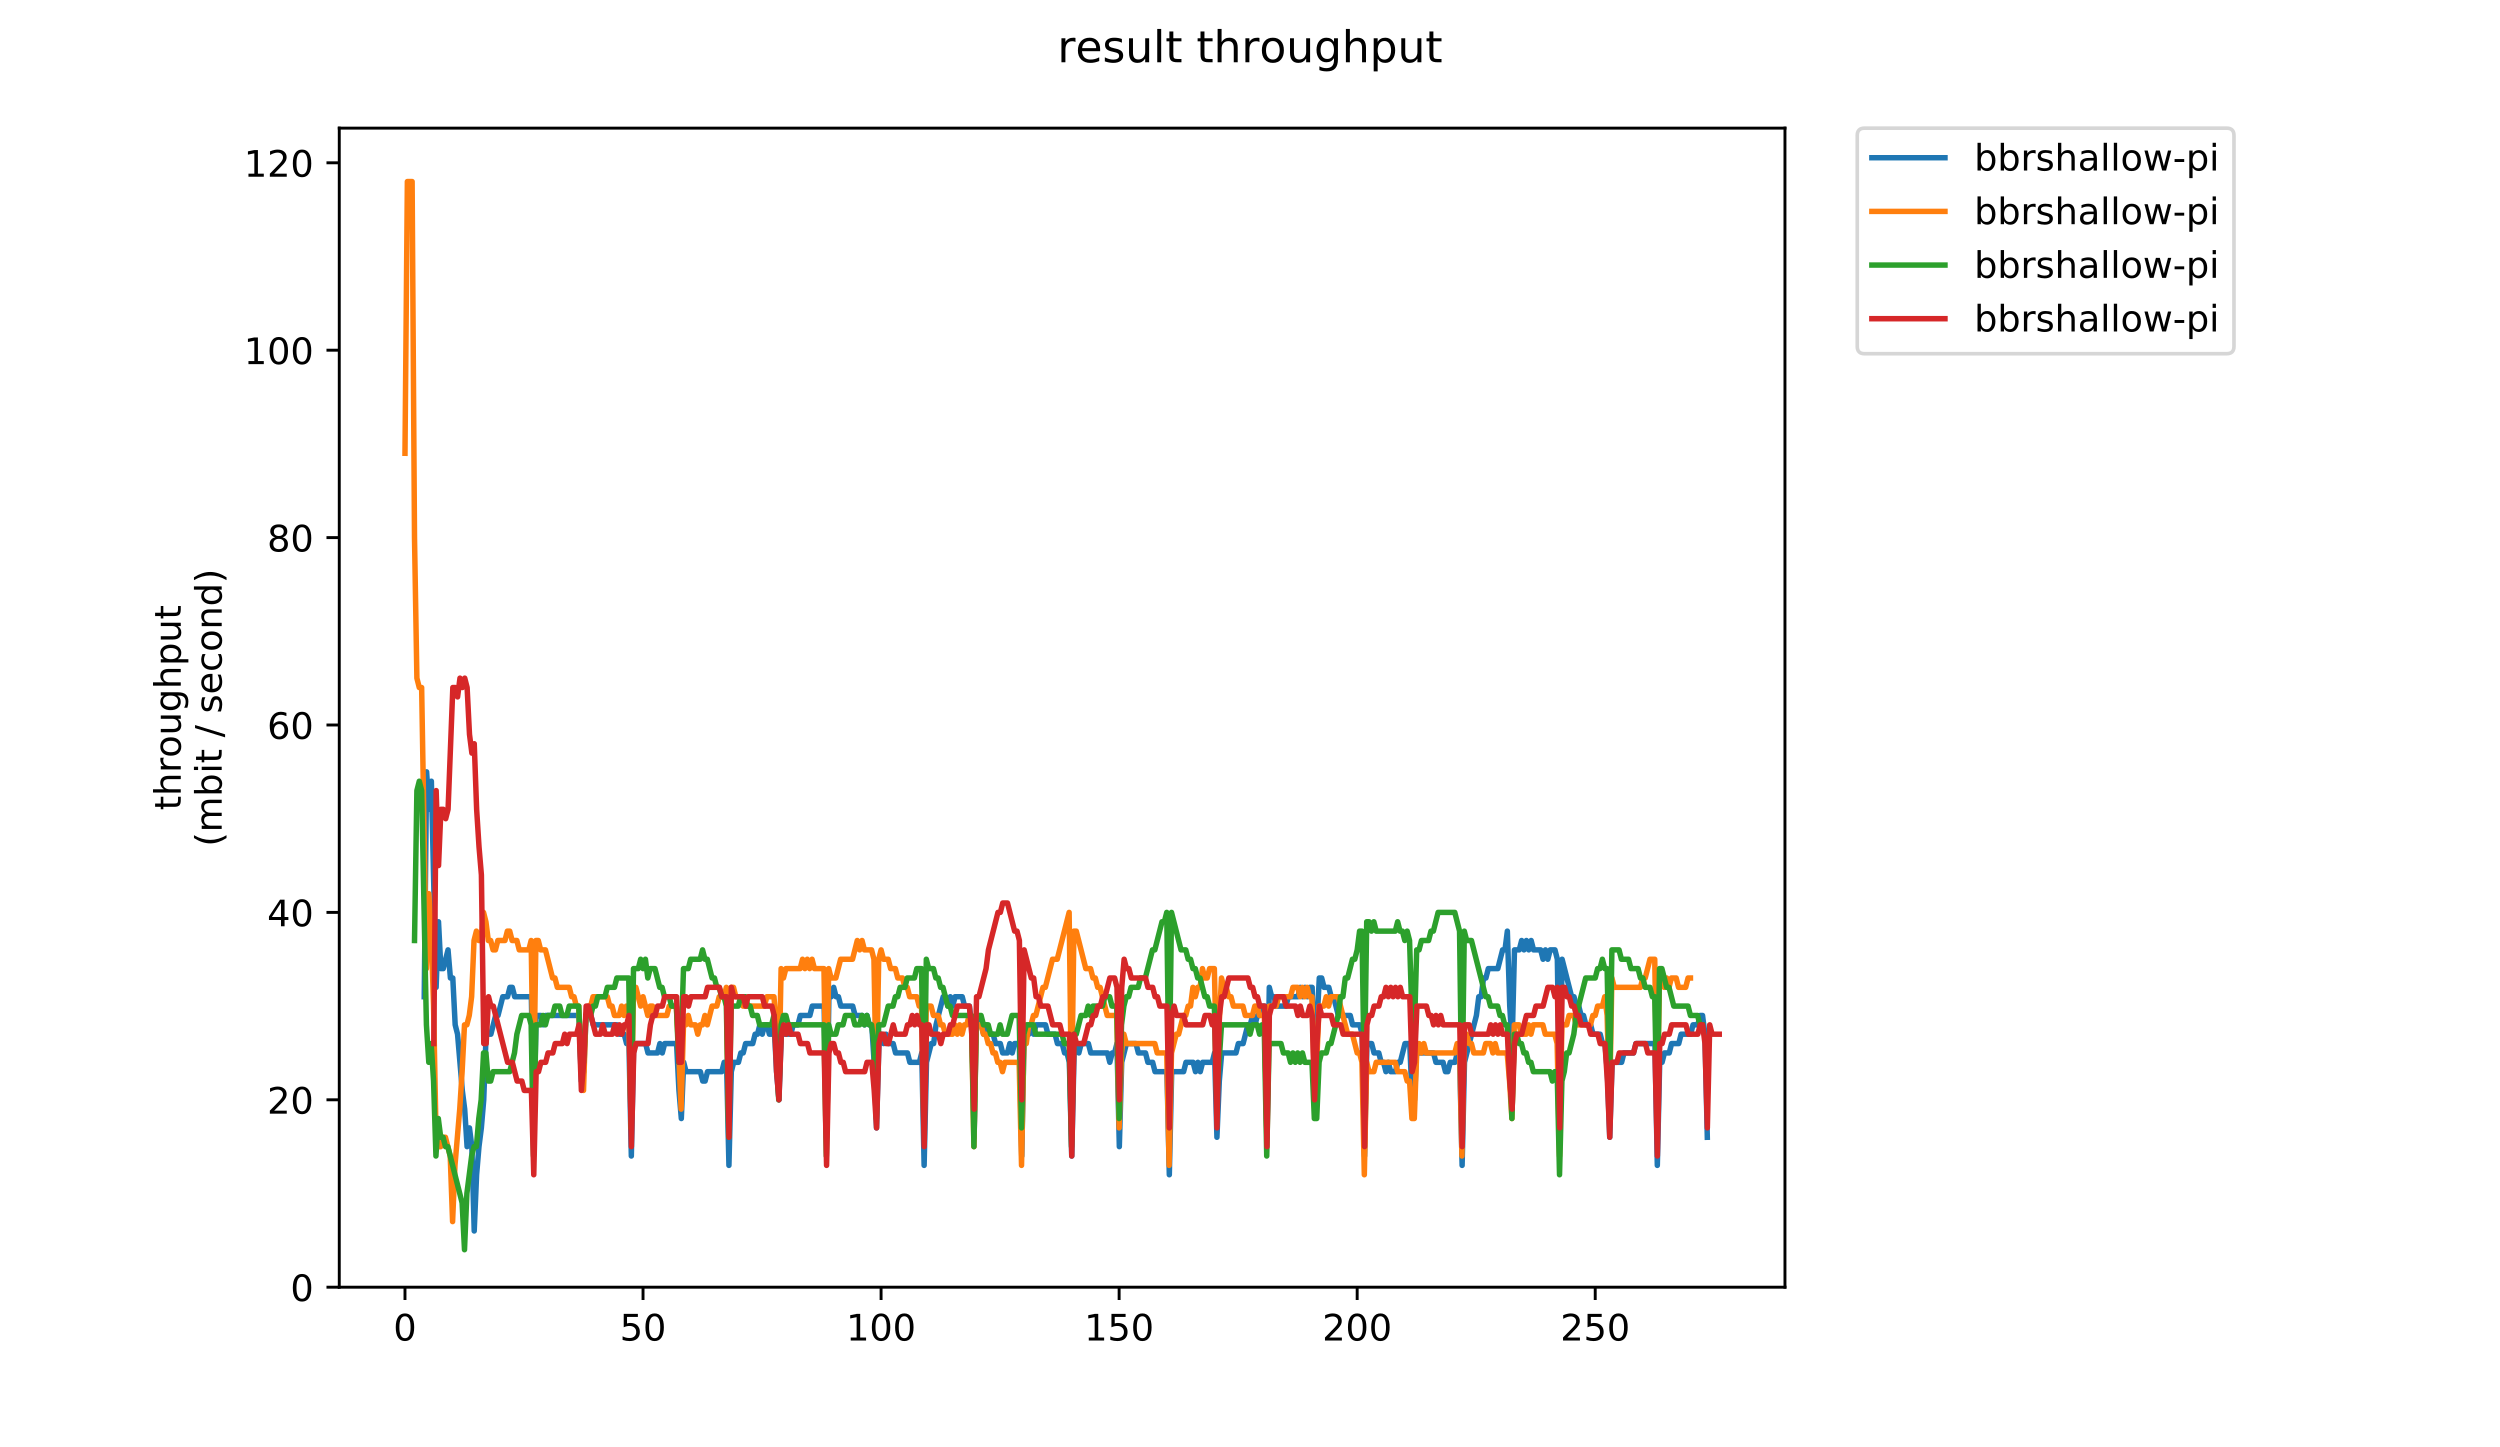 <?xml version="1.0" encoding="utf-8" standalone="no"?>
<!DOCTYPE svg PUBLIC "-//W3C//DTD SVG 1.1//EN"
  "http://www.w3.org/Graphics/SVG/1.1/DTD/svg11.dtd">
<!-- Created with matplotlib (https://matplotlib.org/) -->
<svg height="396pt" version="1.1" viewBox="0 0 684 396" width="684pt" xmlns="http://www.w3.org/2000/svg" xmlns:xlink="http://www.w3.org/1999/xlink">
 <defs>
  <style type="text/css">
*{stroke-linecap:butt;stroke-linejoin:round;}
  </style>
 </defs>
 <g id="figure_1">
  <g id="patch_1">
   <path d="M 0 396 
L 684 396 
L 684 0 
L 0 0 
z
" style="fill:#ffffff;"/>
  </g>
  <g id="axes_1">
   <g id="patch_2">
    <path d="M 92.824 352.174 
L 488.365 352.174 
L 488.365 35.062 
L 92.824 35.062 
z
" style="fill:#ffffff;"/>
   </g>
   <g id="matplotlib.axis_1">
    <g id="xtick_1">
     <g id="line2d_1">
      <defs>
       <path d="M 0 0 
L 0 3.5 
" id="m5e19a0d121" style="stroke:#000000;stroke-width:0.8;"/>
      </defs>
      <g>
       <use style="stroke:#000000;stroke-width:0.8;" x="110.803" xlink:href="#m5e19a0d121" y="352.174"/>
      </g>
     </g>
     <g id="text_1">
      <!-- 0 -->
      <defs>
       <path d="M 31.781 66.406 
Q 24.172 66.406 20.328 58.906 
Q 16.5 51.422 16.5 36.375 
Q 16.5 21.391 20.328 13.891 
Q 24.172 6.391 31.781 6.391 
Q 39.453 6.391 43.281 13.891 
Q 47.125 21.391 47.125 36.375 
Q 47.125 51.422 43.281 58.906 
Q 39.453 66.406 31.781 66.406 
z
M 31.781 74.219 
Q 44.047 74.219 50.516 64.516 
Q 56.984 54.828 56.984 36.375 
Q 56.984 17.969 50.516 8.266 
Q 44.047 -1.422 31.781 -1.422 
Q 19.531 -1.422 13.062 8.266 
Q 6.594 17.969 6.594 36.375 
Q 6.594 54.828 13.062 64.516 
Q 19.531 74.219 31.781 74.219 
z
" id="DejaVuSans-48"/>
      </defs>
      <g transform="translate(107.622 366.773)scale(0.1 -0.1)">
       <use xlink:href="#DejaVuSans-48"/>
      </g>
     </g>
    </g>
    <g id="xtick_2">
     <g id="line2d_2">
      <g>
       <use style="stroke:#000000;stroke-width:0.8;" x="175.933" xlink:href="#m5e19a0d121" y="352.174"/>
      </g>
     </g>
     <g id="text_2">
      <!-- 50 -->
      <defs>
       <path d="M 10.797 72.906 
L 49.516 72.906 
L 49.516 64.594 
L 19.828 64.594 
L 19.828 46.734 
Q 21.969 47.469 24.109 47.828 
Q 26.266 48.188 28.422 48.188 
Q 40.625 48.188 47.75 41.5 
Q 54.891 34.812 54.891 23.391 
Q 54.891 11.625 47.562 5.094 
Q 40.234 -1.422 26.906 -1.422 
Q 22.312 -1.422 17.547 -0.641 
Q 12.797 0.141 7.719 1.703 
L 7.719 11.625 
Q 12.109 9.234 16.797 8.062 
Q 21.484 6.891 26.703 6.891 
Q 35.156 6.891 40.078 11.328 
Q 45.016 15.766 45.016 23.391 
Q 45.016 31 40.078 35.438 
Q 35.156 39.891 26.703 39.891 
Q 22.75 39.891 18.812 39.016 
Q 14.891 38.141 10.797 36.281 
z
" id="DejaVuSans-53"/>
      </defs>
      <g transform="translate(169.571 366.773)scale(0.1 -0.1)">
       <use xlink:href="#DejaVuSans-53"/>
       <use x="63.623" xlink:href="#DejaVuSans-48"/>
      </g>
     </g>
    </g>
    <g id="xtick_3">
     <g id="line2d_3">
      <g>
       <use style="stroke:#000000;stroke-width:0.8;" x="241.063" xlink:href="#m5e19a0d121" y="352.174"/>
      </g>
     </g>
     <g id="text_3">
      <!-- 100 -->
      <defs>
       <path d="M 12.406 8.297 
L 28.516 8.297 
L 28.516 63.922 
L 10.984 60.406 
L 10.984 69.391 
L 28.422 72.906 
L 38.281 72.906 
L 38.281 8.297 
L 54.391 8.297 
L 54.391 0 
L 12.406 0 
z
" id="DejaVuSans-49"/>
      </defs>
      <g transform="translate(231.519 366.773)scale(0.1 -0.1)">
       <use xlink:href="#DejaVuSans-49"/>
       <use x="63.623" xlink:href="#DejaVuSans-48"/>
       <use x="127.246" xlink:href="#DejaVuSans-48"/>
      </g>
     </g>
    </g>
    <g id="xtick_4">
     <g id="line2d_4">
      <g>
       <use style="stroke:#000000;stroke-width:0.8;" x="306.193" xlink:href="#m5e19a0d121" y="352.174"/>
      </g>
     </g>
     <g id="text_4">
      <!-- 150 -->
      <g transform="translate(296.65 366.773)scale(0.1 -0.1)">
       <use xlink:href="#DejaVuSans-49"/>
       <use x="63.623" xlink:href="#DejaVuSans-53"/>
       <use x="127.246" xlink:href="#DejaVuSans-48"/>
      </g>
     </g>
    </g>
    <g id="xtick_5">
     <g id="line2d_5">
      <g>
       <use style="stroke:#000000;stroke-width:0.8;" x="371.323" xlink:href="#m5e19a0d121" y="352.174"/>
      </g>
     </g>
     <g id="text_5">
      <!-- 200 -->
      <defs>
       <path d="M 19.188 8.297 
L 53.609 8.297 
L 53.609 0 
L 7.328 0 
L 7.328 8.297 
Q 12.938 14.109 22.625 23.891 
Q 32.328 33.688 34.812 36.531 
Q 39.547 41.844 41.422 45.531 
Q 43.312 49.219 43.312 52.781 
Q 43.312 58.594 39.234 62.25 
Q 35.156 65.922 28.609 65.922 
Q 23.969 65.922 18.812 64.312 
Q 13.672 62.703 7.812 59.422 
L 7.812 69.391 
Q 13.766 71.781 18.938 73 
Q 24.125 74.219 28.422 74.219 
Q 39.75 74.219 46.484 68.547 
Q 53.219 62.891 53.219 53.422 
Q 53.219 48.922 51.531 44.891 
Q 49.859 40.875 45.406 35.406 
Q 44.188 33.984 37.641 27.219 
Q 31.109 20.453 19.188 8.297 
z
" id="DejaVuSans-50"/>
      </defs>
      <g transform="translate(361.78 366.773)scale(0.1 -0.1)">
       <use xlink:href="#DejaVuSans-50"/>
       <use x="63.623" xlink:href="#DejaVuSans-48"/>
       <use x="127.246" xlink:href="#DejaVuSans-48"/>
      </g>
     </g>
    </g>
    <g id="xtick_6">
     <g id="line2d_6">
      <g>
       <use style="stroke:#000000;stroke-width:0.8;" x="436.453" xlink:href="#m5e19a0d121" y="352.174"/>
      </g>
     </g>
     <g id="text_6">
      <!-- 250 -->
      <g transform="translate(426.91 366.773)scale(0.1 -0.1)">
       <use xlink:href="#DejaVuSans-50"/>
       <use x="63.623" xlink:href="#DejaVuSans-53"/>
       <use x="127.246" xlink:href="#DejaVuSans-48"/>
      </g>
     </g>
    </g>
   </g>
   <g id="matplotlib.axis_2">
    <g id="ytick_1">
     <g id="line2d_7">
      <defs>
       <path d="M 0 0 
L -3.5 0 
" id="mdeef557069" style="stroke:#000000;stroke-width:0.8;"/>
      </defs>
      <g>
       <use style="stroke:#000000;stroke-width:0.8;" x="92.824" xlink:href="#mdeef557069" y="352.174"/>
      </g>
     </g>
     <g id="text_7">
      <!-- 0 -->
      <g transform="translate(79.461 355.973)scale(0.1 -0.1)">
       <use xlink:href="#DejaVuSans-48"/>
      </g>
     </g>
    </g>
    <g id="ytick_2">
     <g id="line2d_8">
      <g>
       <use style="stroke:#000000;stroke-width:0.8;" x="92.824" xlink:href="#mdeef557069" y="300.903"/>
      </g>
     </g>
     <g id="text_8">
      <!-- 20 -->
      <g transform="translate(73.099 304.702)scale(0.1 -0.1)">
       <use xlink:href="#DejaVuSans-50"/>
       <use x="63.623" xlink:href="#DejaVuSans-48"/>
      </g>
     </g>
    </g>
    <g id="ytick_3">
     <g id="line2d_9">
      <g>
       <use style="stroke:#000000;stroke-width:0.8;" x="92.824" xlink:href="#mdeef557069" y="249.632"/>
      </g>
     </g>
     <g id="text_9">
      <!-- 40 -->
      <defs>
       <path d="M 37.797 64.312 
L 12.891 25.391 
L 37.797 25.391 
z
M 35.203 72.906 
L 47.609 72.906 
L 47.609 25.391 
L 58.016 25.391 
L 58.016 17.188 
L 47.609 17.188 
L 47.609 0 
L 37.797 0 
L 37.797 17.188 
L 4.891 17.188 
L 4.891 26.703 
z
" id="DejaVuSans-52"/>
      </defs>
      <g transform="translate(73.099 253.431)scale(0.1 -0.1)">
       <use xlink:href="#DejaVuSans-52"/>
       <use x="63.623" xlink:href="#DejaVuSans-48"/>
      </g>
     </g>
    </g>
    <g id="ytick_4">
     <g id="line2d_10">
      <g>
       <use style="stroke:#000000;stroke-width:0.8;" x="92.824" xlink:href="#mdeef557069" y="198.361"/>
      </g>
     </g>
     <g id="text_10">
      <!-- 60 -->
      <defs>
       <path d="M 33.016 40.375 
Q 26.375 40.375 22.484 35.828 
Q 18.609 31.297 18.609 23.391 
Q 18.609 15.531 22.484 10.953 
Q 26.375 6.391 33.016 6.391 
Q 39.656 6.391 43.531 10.953 
Q 47.406 15.531 47.406 23.391 
Q 47.406 31.297 43.531 35.828 
Q 39.656 40.375 33.016 40.375 
z
M 52.594 71.297 
L 52.594 62.312 
Q 48.875 64.062 45.094 64.984 
Q 41.312 65.922 37.594 65.922 
Q 27.828 65.922 22.672 59.328 
Q 17.531 52.734 16.797 39.406 
Q 19.672 43.656 24.016 45.922 
Q 28.375 48.188 33.594 48.188 
Q 44.578 48.188 50.953 41.516 
Q 57.328 34.859 57.328 23.391 
Q 57.328 12.156 50.688 5.359 
Q 44.047 -1.422 33.016 -1.422 
Q 20.359 -1.422 13.672 8.266 
Q 6.984 17.969 6.984 36.375 
Q 6.984 53.656 15.188 63.938 
Q 23.391 74.219 37.203 74.219 
Q 40.922 74.219 44.703 73.484 
Q 48.484 72.75 52.594 71.297 
z
" id="DejaVuSans-54"/>
      </defs>
      <g transform="translate(73.099 202.16)scale(0.1 -0.1)">
       <use xlink:href="#DejaVuSans-54"/>
       <use x="63.623" xlink:href="#DejaVuSans-48"/>
      </g>
     </g>
    </g>
    <g id="ytick_5">
     <g id="line2d_11">
      <g>
       <use style="stroke:#000000;stroke-width:0.8;" x="92.824" xlink:href="#mdeef557069" y="147.09"/>
      </g>
     </g>
     <g id="text_11">
      <!-- 80 -->
      <defs>
       <path d="M 31.781 34.625 
Q 24.75 34.625 20.719 30.859 
Q 16.703 27.094 16.703 20.516 
Q 16.703 13.922 20.719 10.156 
Q 24.75 6.391 31.781 6.391 
Q 38.812 6.391 42.859 10.172 
Q 46.922 13.969 46.922 20.516 
Q 46.922 27.094 42.891 30.859 
Q 38.875 34.625 31.781 34.625 
z
M 21.922 38.812 
Q 15.578 40.375 12.031 44.719 
Q 8.5 49.078 8.5 55.328 
Q 8.5 64.062 14.719 69.141 
Q 20.953 74.219 31.781 74.219 
Q 42.672 74.219 48.875 69.141 
Q 55.078 64.062 55.078 55.328 
Q 55.078 49.078 51.531 44.719 
Q 48 40.375 41.703 38.812 
Q 48.828 37.156 52.797 32.312 
Q 56.781 27.484 56.781 20.516 
Q 56.781 9.906 50.312 4.234 
Q 43.844 -1.422 31.781 -1.422 
Q 19.734 -1.422 13.25 4.234 
Q 6.781 9.906 6.781 20.516 
Q 6.781 27.484 10.781 32.312 
Q 14.797 37.156 21.922 38.812 
z
M 18.312 54.391 
Q 18.312 48.734 21.844 45.562 
Q 25.391 42.391 31.781 42.391 
Q 38.141 42.391 41.719 45.562 
Q 45.312 48.734 45.312 54.391 
Q 45.312 60.062 41.719 63.234 
Q 38.141 66.406 31.781 66.406 
Q 25.391 66.406 21.844 63.234 
Q 18.312 60.062 18.312 54.391 
z
" id="DejaVuSans-56"/>
      </defs>
      <g transform="translate(73.099 150.889)scale(0.1 -0.1)">
       <use xlink:href="#DejaVuSans-56"/>
       <use x="63.623" xlink:href="#DejaVuSans-48"/>
      </g>
     </g>
    </g>
    <g id="ytick_6">
     <g id="line2d_12">
      <g>
       <use style="stroke:#000000;stroke-width:0.8;" x="92.824" xlink:href="#mdeef557069" y="95.819"/>
      </g>
     </g>
     <g id="text_12">
      <!-- 100 -->
      <g transform="translate(66.736 99.618)scale(0.1 -0.1)">
       <use xlink:href="#DejaVuSans-49"/>
       <use x="63.623" xlink:href="#DejaVuSans-48"/>
       <use x="127.246" xlink:href="#DejaVuSans-48"/>
      </g>
     </g>
    </g>
    <g id="ytick_7">
     <g id="line2d_13">
      <g>
       <use style="stroke:#000000;stroke-width:0.8;" x="92.824" xlink:href="#mdeef557069" y="44.548"/>
      </g>
     </g>
     <g id="text_13">
      <!-- 120 -->
      <g transform="translate(66.736 48.347)scale(0.1 -0.1)">
       <use xlink:href="#DejaVuSans-49"/>
       <use x="63.623" xlink:href="#DejaVuSans-50"/>
       <use x="127.246" xlink:href="#DejaVuSans-48"/>
      </g>
     </g>
    </g>
    <g id="text_14">
     <!-- throughput -->
     <defs>
      <path d="M 18.312 70.219 
L 18.312 54.688 
L 36.812 54.688 
L 36.812 47.703 
L 18.312 47.703 
L 18.312 18.016 
Q 18.312 11.328 20.141 9.422 
Q 21.969 7.516 27.594 7.516 
L 36.812 7.516 
L 36.812 0 
L 27.594 0 
Q 17.188 0 13.234 3.875 
Q 9.281 7.766 9.281 18.016 
L 9.281 47.703 
L 2.688 47.703 
L 2.688 54.688 
L 9.281 54.688 
L 9.281 70.219 
z
" id="DejaVuSans-116"/>
      <path d="M 54.891 33.016 
L 54.891 0 
L 45.906 0 
L 45.906 32.719 
Q 45.906 40.484 42.875 44.328 
Q 39.844 48.188 33.797 48.188 
Q 26.516 48.188 22.312 43.547 
Q 18.109 38.922 18.109 30.906 
L 18.109 0 
L 9.078 0 
L 9.078 75.984 
L 18.109 75.984 
L 18.109 46.188 
Q 21.344 51.125 25.703 53.562 
Q 30.078 56 35.797 56 
Q 45.219 56 50.047 50.172 
Q 54.891 44.344 54.891 33.016 
z
" id="DejaVuSans-104"/>
      <path d="M 41.109 46.297 
Q 39.594 47.172 37.812 47.578 
Q 36.031 48 33.891 48 
Q 26.266 48 22.188 43.047 
Q 18.109 38.094 18.109 28.812 
L 18.109 0 
L 9.078 0 
L 9.078 54.688 
L 18.109 54.688 
L 18.109 46.188 
Q 20.953 51.172 25.484 53.578 
Q 30.031 56 36.531 56 
Q 37.453 56 38.578 55.875 
Q 39.703 55.766 41.062 55.516 
z
" id="DejaVuSans-114"/>
      <path d="M 30.609 48.391 
Q 23.391 48.391 19.188 42.75 
Q 14.984 37.109 14.984 27.297 
Q 14.984 17.484 19.156 11.844 
Q 23.344 6.203 30.609 6.203 
Q 37.797 6.203 41.984 11.859 
Q 46.188 17.531 46.188 27.297 
Q 46.188 37.016 41.984 42.703 
Q 37.797 48.391 30.609 48.391 
z
M 30.609 56 
Q 42.328 56 49.016 48.375 
Q 55.719 40.766 55.719 27.297 
Q 55.719 13.875 49.016 6.219 
Q 42.328 -1.422 30.609 -1.422 
Q 18.844 -1.422 12.172 6.219 
Q 5.516 13.875 5.516 27.297 
Q 5.516 40.766 12.172 48.375 
Q 18.844 56 30.609 56 
z
" id="DejaVuSans-111"/>
      <path d="M 8.5 21.578 
L 8.5 54.688 
L 17.484 54.688 
L 17.484 21.922 
Q 17.484 14.156 20.5 10.266 
Q 23.531 6.391 29.594 6.391 
Q 36.859 6.391 41.078 11.031 
Q 45.312 15.672 45.312 23.688 
L 45.312 54.688 
L 54.297 54.688 
L 54.297 0 
L 45.312 0 
L 45.312 8.406 
Q 42.047 3.422 37.719 1 
Q 33.406 -1.422 27.688 -1.422 
Q 18.266 -1.422 13.375 4.438 
Q 8.5 10.297 8.5 21.578 
z
M 31.109 56 
z
" id="DejaVuSans-117"/>
      <path d="M 45.406 27.984 
Q 45.406 37.75 41.375 43.109 
Q 37.359 48.484 30.078 48.484 
Q 22.859 48.484 18.828 43.109 
Q 14.797 37.75 14.797 27.984 
Q 14.797 18.266 18.828 12.891 
Q 22.859 7.516 30.078 7.516 
Q 37.359 7.516 41.375 12.891 
Q 45.406 18.266 45.406 27.984 
z
M 54.391 6.781 
Q 54.391 -7.172 48.188 -13.984 
Q 42 -20.797 29.203 -20.797 
Q 24.469 -20.797 20.266 -20.094 
Q 16.062 -19.391 12.109 -17.922 
L 12.109 -9.188 
Q 16.062 -11.328 19.922 -12.344 
Q 23.781 -13.375 27.781 -13.375 
Q 36.625 -13.375 41.016 -8.766 
Q 45.406 -4.156 45.406 5.172 
L 45.406 9.625 
Q 42.625 4.781 38.281 2.391 
Q 33.938 0 27.875 0 
Q 17.828 0 11.672 7.656 
Q 5.516 15.328 5.516 27.984 
Q 5.516 40.672 11.672 48.328 
Q 17.828 56 27.875 56 
Q 33.938 56 38.281 53.609 
Q 42.625 51.219 45.406 46.391 
L 45.406 54.688 
L 54.391 54.688 
z
" id="DejaVuSans-103"/>
      <path d="M 18.109 8.203 
L 18.109 -20.797 
L 9.078 -20.797 
L 9.078 54.688 
L 18.109 54.688 
L 18.109 46.391 
Q 20.953 51.266 25.266 53.625 
Q 29.594 56 35.594 56 
Q 45.562 56 51.781 48.094 
Q 58.016 40.188 58.016 27.297 
Q 58.016 14.406 51.781 6.484 
Q 45.562 -1.422 35.594 -1.422 
Q 29.594 -1.422 25.266 0.953 
Q 20.953 3.328 18.109 8.203 
z
M 48.688 27.297 
Q 48.688 37.203 44.609 42.844 
Q 40.531 48.484 33.406 48.484 
Q 26.266 48.484 22.188 42.844 
Q 18.109 37.203 18.109 27.297 
Q 18.109 17.391 22.188 11.75 
Q 26.266 6.109 33.406 6.109 
Q 40.531 6.109 44.609 11.75 
Q 48.688 17.391 48.688 27.297 
z
" id="DejaVuSans-112"/>
     </defs>
     <g transform="translate(49.459 221.675)rotate(-90)scale(0.1 -0.1)">
      <use xlink:href="#DejaVuSans-116"/>
      <use x="39.209" xlink:href="#DejaVuSans-104"/>
      <use x="102.588" xlink:href="#DejaVuSans-114"/>
      <use x="143.67" xlink:href="#DejaVuSans-111"/>
      <use x="204.852" xlink:href="#DejaVuSans-117"/>
      <use x="268.23" xlink:href="#DejaVuSans-103"/>
      <use x="331.707" xlink:href="#DejaVuSans-104"/>
      <use x="395.086" xlink:href="#DejaVuSans-112"/>
      <use x="458.562" xlink:href="#DejaVuSans-117"/>
      <use x="521.941" xlink:href="#DejaVuSans-116"/>
     </g>
     <!-- (mbit / second) -->
     <defs>
      <path d="M 31 75.875 
Q 24.469 64.656 21.281 53.656 
Q 18.109 42.672 18.109 31.391 
Q 18.109 20.125 21.312 9.062 
Q 24.516 -2 31 -13.188 
L 23.188 -13.188 
Q 15.875 -1.703 12.234 9.375 
Q 8.594 20.453 8.594 31.391 
Q 8.594 42.281 12.203 53.312 
Q 15.828 64.359 23.188 75.875 
z
" id="DejaVuSans-40"/>
      <path d="M 52 44.188 
Q 55.375 50.25 60.062 53.125 
Q 64.75 56 71.094 56 
Q 79.641 56 84.281 50.016 
Q 88.922 44.047 88.922 33.016 
L 88.922 0 
L 79.891 0 
L 79.891 32.719 
Q 79.891 40.578 77.094 44.375 
Q 74.312 48.188 68.609 48.188 
Q 61.625 48.188 57.562 43.547 
Q 53.516 38.922 53.516 30.906 
L 53.516 0 
L 44.484 0 
L 44.484 32.719 
Q 44.484 40.625 41.703 44.406 
Q 38.922 48.188 33.109 48.188 
Q 26.219 48.188 22.156 43.531 
Q 18.109 38.875 18.109 30.906 
L 18.109 0 
L 9.078 0 
L 9.078 54.688 
L 18.109 54.688 
L 18.109 46.188 
Q 21.188 51.219 25.484 53.609 
Q 29.781 56 35.688 56 
Q 41.656 56 45.828 52.969 
Q 50 49.953 52 44.188 
z
" id="DejaVuSans-109"/>
      <path d="M 48.688 27.297 
Q 48.688 37.203 44.609 42.844 
Q 40.531 48.484 33.406 48.484 
Q 26.266 48.484 22.188 42.844 
Q 18.109 37.203 18.109 27.297 
Q 18.109 17.391 22.188 11.75 
Q 26.266 6.109 33.406 6.109 
Q 40.531 6.109 44.609 11.75 
Q 48.688 17.391 48.688 27.297 
z
M 18.109 46.391 
Q 20.953 51.266 25.266 53.625 
Q 29.594 56 35.594 56 
Q 45.562 56 51.781 48.094 
Q 58.016 40.188 58.016 27.297 
Q 58.016 14.406 51.781 6.484 
Q 45.562 -1.422 35.594 -1.422 
Q 29.594 -1.422 25.266 0.953 
Q 20.953 3.328 18.109 8.203 
L 18.109 0 
L 9.078 0 
L 9.078 75.984 
L 18.109 75.984 
z
" id="DejaVuSans-98"/>
      <path d="M 9.422 54.688 
L 18.406 54.688 
L 18.406 0 
L 9.422 0 
z
M 9.422 75.984 
L 18.406 75.984 
L 18.406 64.594 
L 9.422 64.594 
z
" id="DejaVuSans-105"/>
      <path id="DejaVuSans-32"/>
      <path d="M 25.391 72.906 
L 33.688 72.906 
L 8.297 -9.281 
L 0 -9.281 
z
" id="DejaVuSans-47"/>
      <path d="M 44.281 53.078 
L 44.281 44.578 
Q 40.484 46.531 36.375 47.5 
Q 32.281 48.484 27.875 48.484 
Q 21.188 48.484 17.844 46.438 
Q 14.5 44.391 14.5 40.281 
Q 14.5 37.156 16.891 35.375 
Q 19.281 33.594 26.516 31.984 
L 29.594 31.297 
Q 39.156 29.25 43.188 25.516 
Q 47.219 21.781 47.219 15.094 
Q 47.219 7.469 41.188 3.016 
Q 35.156 -1.422 24.609 -1.422 
Q 20.219 -1.422 15.453 -0.562 
Q 10.688 0.297 5.422 2 
L 5.422 11.281 
Q 10.406 8.688 15.234 7.391 
Q 20.062 6.109 24.812 6.109 
Q 31.156 6.109 34.562 8.281 
Q 37.984 10.453 37.984 14.406 
Q 37.984 18.062 35.516 20.016 
Q 33.062 21.969 24.703 23.781 
L 21.578 24.516 
Q 13.234 26.266 9.516 29.906 
Q 5.812 33.547 5.812 39.891 
Q 5.812 47.609 11.281 51.797 
Q 16.75 56 26.812 56 
Q 31.781 56 36.172 55.266 
Q 40.578 54.547 44.281 53.078 
z
" id="DejaVuSans-115"/>
      <path d="M 56.203 29.594 
L 56.203 25.203 
L 14.891 25.203 
Q 15.484 15.922 20.484 11.062 
Q 25.484 6.203 34.422 6.203 
Q 39.594 6.203 44.453 7.469 
Q 49.312 8.734 54.109 11.281 
L 54.109 2.781 
Q 49.266 0.734 44.188 -0.344 
Q 39.109 -1.422 33.891 -1.422 
Q 20.797 -1.422 13.156 6.188 
Q 5.516 13.812 5.516 26.812 
Q 5.516 40.234 12.766 48.109 
Q 20.016 56 32.328 56 
Q 43.359 56 49.781 48.891 
Q 56.203 41.797 56.203 29.594 
z
M 47.219 32.234 
Q 47.125 39.594 43.094 43.984 
Q 39.062 48.391 32.422 48.391 
Q 24.906 48.391 20.391 44.141 
Q 15.875 39.891 15.188 32.172 
z
" id="DejaVuSans-101"/>
      <path d="M 48.781 52.594 
L 48.781 44.188 
Q 44.969 46.297 41.141 47.344 
Q 37.312 48.391 33.406 48.391 
Q 24.656 48.391 19.812 42.844 
Q 14.984 37.312 14.984 27.297 
Q 14.984 17.281 19.812 11.734 
Q 24.656 6.203 33.406 6.203 
Q 37.312 6.203 41.141 7.25 
Q 44.969 8.297 48.781 10.406 
L 48.781 2.094 
Q 45.016 0.344 40.984 -0.531 
Q 36.969 -1.422 32.422 -1.422 
Q 20.062 -1.422 12.781 6.344 
Q 5.516 14.109 5.516 27.297 
Q 5.516 40.672 12.859 48.328 
Q 20.219 56 33.016 56 
Q 37.156 56 41.109 55.141 
Q 45.062 54.297 48.781 52.594 
z
" id="DejaVuSans-99"/>
      <path d="M 54.891 33.016 
L 54.891 0 
L 45.906 0 
L 45.906 32.719 
Q 45.906 40.484 42.875 44.328 
Q 39.844 48.188 33.797 48.188 
Q 26.516 48.188 22.312 43.547 
Q 18.109 38.922 18.109 30.906 
L 18.109 0 
L 9.078 0 
L 9.078 54.688 
L 18.109 54.688 
L 18.109 46.188 
Q 21.344 51.125 25.703 53.562 
Q 30.078 56 35.797 56 
Q 45.219 56 50.047 50.172 
Q 54.891 44.344 54.891 33.016 
z
" id="DejaVuSans-110"/>
      <path d="M 45.406 46.391 
L 45.406 75.984 
L 54.391 75.984 
L 54.391 0 
L 45.406 0 
L 45.406 8.203 
Q 42.578 3.328 38.25 0.953 
Q 33.938 -1.422 27.875 -1.422 
Q 17.969 -1.422 11.734 6.484 
Q 5.516 14.406 5.516 27.297 
Q 5.516 40.188 11.734 48.094 
Q 17.969 56 27.875 56 
Q 33.938 56 38.25 53.625 
Q 42.578 51.266 45.406 46.391 
z
M 14.797 27.297 
Q 14.797 17.391 18.875 11.75 
Q 22.953 6.109 30.078 6.109 
Q 37.203 6.109 41.297 11.75 
Q 45.406 17.391 45.406 27.297 
Q 45.406 37.203 41.297 42.844 
Q 37.203 48.484 30.078 48.484 
Q 22.953 48.484 18.875 42.844 
Q 14.797 37.203 14.797 27.297 
z
" id="DejaVuSans-100"/>
      <path d="M 8.016 75.875 
L 15.828 75.875 
Q 23.141 64.359 26.781 53.312 
Q 30.422 42.281 30.422 31.391 
Q 30.422 20.453 26.781 9.375 
Q 23.141 -1.703 15.828 -13.188 
L 8.016 -13.188 
Q 14.5 -2 17.703 9.062 
Q 20.906 20.125 20.906 31.391 
Q 20.906 42.672 17.703 53.656 
Q 14.5 64.656 8.016 75.875 
z
" id="DejaVuSans-41"/>
     </defs>
     <g transform="translate(60.657 231.609)rotate(-90)scale(0.1 -0.1)">
      <use xlink:href="#DejaVuSans-40"/>
      <use x="39.014" xlink:href="#DejaVuSans-109"/>
      <use x="136.426" xlink:href="#DejaVuSans-98"/>
      <use x="199.902" xlink:href="#DejaVuSans-105"/>
      <use x="227.686" xlink:href="#DejaVuSans-116"/>
      <use x="266.895" xlink:href="#DejaVuSans-32"/>
      <use x="298.682" xlink:href="#DejaVuSans-47"/>
      <use x="332.373" xlink:href="#DejaVuSans-32"/>
      <use x="364.16" xlink:href="#DejaVuSans-115"/>
      <use x="416.26" xlink:href="#DejaVuSans-101"/>
      <use x="477.783" xlink:href="#DejaVuSans-99"/>
      <use x="532.764" xlink:href="#DejaVuSans-111"/>
      <use x="593.945" xlink:href="#DejaVuSans-110"/>
      <use x="657.324" xlink:href="#DejaVuSans-100"/>
      <use x="720.801" xlink:href="#DejaVuSans-41"/>
     </g>
    </g>
   </g>
   <g id="line2d_14">
    <path clip-path="url(#pf1a7d4c707)" d="M 116.068 272.704 
L 116.719 211.179 
L 117.371 221.433 
L 118.022 213.742 
L 119.325 270.14 
L 119.976 252.196 
L 120.627 265.013 
L 121.279 265.013 
L 122.581 259.886 
L 123.232 267.577 
L 123.884 267.577 
L 124.535 280.395 
L 125.186 282.958 
L 126.489 298.34 
L 127.14 303.467 
L 127.792 313.721 
L 128.443 308.594 
L 129.094 313.721 
L 129.745 336.793 
L 130.397 321.412 
L 131.048 313.721 
L 131.699 308.594 
L 132.351 300.903 
L 133.002 282.958 
L 134.305 282.958 
L 135.607 277.831 
L 136.258 277.831 
L 137.561 272.704 
L 138.864 272.704 
L 139.515 270.14 
L 140.166 270.14 
L 140.818 272.704 
L 145.377 272.704 
L 146.028 308.594 
L 146.679 277.831 
L 147.982 277.831 
L 148.633 280.395 
L 149.285 277.831 
L 158.403 277.831 
L 159.054 295.776 
L 159.705 293.212 
L 160.357 277.831 
L 161.659 277.831 
L 162.311 280.395 
L 168.824 280.395 
L 169.475 282.958 
L 170.777 282.958 
L 171.429 285.522 
L 172.08 285.522 
L 172.731 316.284 
L 173.383 285.522 
L 176.639 285.522 
L 177.29 288.085 
L 179.896 288.085 
L 180.547 285.522 
L 181.198 288.085 
L 181.85 285.522 
L 185.106 285.522 
L 185.757 298.34 
L 186.409 306.03 
L 187.06 290.649 
L 187.711 293.212 
L 191.619 293.212 
L 192.27 295.776 
L 192.922 295.776 
L 193.573 293.212 
L 197.481 293.212 
L 198.132 290.649 
L 198.783 290.649 
L 199.435 318.848 
L 200.086 293.212 
L 200.737 290.649 
L 202.04 290.649 
L 202.691 288.085 
L 203.342 288.085 
L 203.994 285.522 
L 205.948 285.522 
L 206.599 282.958 
L 207.25 282.958 
L 207.902 280.395 
L 208.553 282.958 
L 209.204 280.395 
L 209.855 280.395 
L 210.507 282.958 
L 211.158 282.958 
L 211.809 280.395 
L 212.461 293.212 
L 213.112 300.903 
L 213.763 282.958 
L 216.368 282.958 
L 217.02 280.395 
L 218.322 280.395 
L 218.974 277.831 
L 221.579 277.831 
L 222.23 275.268 
L 225.487 275.268 
L 226.138 311.157 
L 226.789 272.704 
L 227.441 272.704 
L 228.092 270.14 
L 228.743 272.704 
L 229.394 272.704 
L 230.046 275.268 
L 233.302 275.268 
L 233.954 277.831 
L 235.907 277.831 
L 236.559 280.395 
L 237.21 277.831 
L 237.861 280.395 
L 238.513 280.395 
L 239.164 290.649 
L 239.815 308.594 
L 240.467 285.522 
L 241.118 282.958 
L 241.769 285.522 
L 242.421 282.958 
L 243.072 285.522 
L 244.374 285.522 
L 245.026 288.085 
L 248.282 288.085 
L 248.934 290.649 
L 251.539 290.649 
L 252.19 288.085 
L 252.841 318.848 
L 253.493 290.649 
L 254.795 285.522 
L 255.447 285.522 
L 256.098 280.395 
L 258.052 272.704 
L 258.703 272.704 
L 259.354 275.268 
L 260.006 272.704 
L 260.657 275.268 
L 261.308 272.704 
L 263.262 272.704 
L 263.913 275.268 
L 265.216 275.268 
L 265.867 280.395 
L 266.519 311.157 
L 267.17 277.831 
L 267.821 280.395 
L 268.473 280.395 
L 269.124 282.958 
L 269.775 280.395 
L 270.426 282.958 
L 271.729 282.958 
L 272.38 285.522 
L 273.683 285.522 
L 274.334 288.085 
L 275.637 288.085 
L 276.288 285.522 
L 276.939 288.085 
L 277.591 285.522 
L 278.893 285.522 
L 279.545 316.284 
L 280.196 282.958 
L 281.499 282.958 
L 282.15 280.395 
L 282.801 282.958 
L 283.452 280.395 
L 286.058 280.395 
L 286.709 282.958 
L 288.663 282.958 
L 289.314 285.522 
L 290.617 285.522 
L 291.268 288.085 
L 291.919 288.085 
L 292.571 290.649 
L 293.222 316.284 
L 293.873 288.085 
L 294.525 285.522 
L 295.176 288.085 
L 295.827 285.522 
L 297.781 285.522 
L 298.432 288.085 
L 302.991 288.085 
L 303.643 290.649 
L 304.294 288.085 
L 304.945 288.085 
L 305.597 285.522 
L 306.248 313.721 
L 306.899 290.649 
L 308.202 285.522 
L 310.807 285.522 
L 311.458 288.085 
L 313.412 288.085 
L 314.064 290.649 
L 315.366 290.649 
L 316.017 293.212 
L 319.274 293.212 
L 319.925 321.412 
L 320.577 293.212 
L 323.833 293.212 
L 324.484 290.649 
L 326.438 290.649 
L 327.09 293.212 
L 327.741 290.649 
L 328.392 293.212 
L 329.043 290.649 
L 331.649 290.649 
L 332.3 288.085 
L 332.951 311.157 
L 333.603 295.776 
L 334.254 288.085 
L 338.162 288.085 
L 338.813 285.522 
L 340.116 285.522 
L 341.418 280.395 
L 342.07 280.395 
L 342.721 277.831 
L 343.372 280.395 
L 344.023 277.831 
L 344.675 277.831 
L 345.326 275.268 
L 345.977 275.268 
L 346.629 311.157 
L 347.28 270.14 
L 347.931 272.704 
L 348.583 272.704 
L 349.234 275.268 
L 351.839 275.268 
L 352.49 272.704 
L 355.096 272.704 
L 355.747 270.14 
L 356.398 272.704 
L 357.049 270.14 
L 357.701 272.704 
L 358.352 270.14 
L 359.003 270.14 
L 359.655 293.212 
L 360.957 267.577 
L 361.609 267.577 
L 362.26 270.14 
L 363.562 270.14 
L 364.214 272.704 
L 364.865 272.704 
L 366.168 277.831 
L 369.424 277.831 
L 370.075 280.395 
L 372.029 280.395 
L 372.681 282.958 
L 373.332 316.284 
L 373.983 285.522 
L 375.286 285.522 
L 375.937 288.085 
L 377.24 288.085 
L 377.891 290.649 
L 378.542 290.649 
L 379.194 293.212 
L 379.845 290.649 
L 380.496 293.212 
L 381.799 293.212 
L 382.45 290.649 
L 383.101 290.649 
L 384.404 285.522 
L 385.707 285.522 
L 386.358 300.903 
L 387.009 300.903 
L 387.661 285.522 
L 388.312 288.085 
L 392.22 288.085 
L 392.871 290.649 
L 394.825 290.649 
L 395.476 293.212 
L 396.127 293.212 
L 396.779 290.649 
L 398.081 290.649 
L 398.733 288.085 
L 399.384 290.649 
L 400.035 318.848 
L 400.687 290.649 
L 403.943 277.831 
L 404.594 272.704 
L 405.246 272.704 
L 405.897 267.577 
L 406.548 267.577 
L 407.2 265.013 
L 409.805 265.013 
L 411.107 259.886 
L 411.759 259.886 
L 412.41 254.759 
L 413.061 275.268 
L 413.713 285.522 
L 414.364 259.886 
L 415.666 259.886 
L 416.318 257.323 
L 416.969 259.886 
L 417.62 257.323 
L 418.272 259.886 
L 418.923 257.323 
L 419.574 259.886 
L 421.528 259.886 
L 422.179 262.45 
L 422.831 259.886 
L 423.482 262.45 
L 424.133 259.886 
L 425.436 259.886 
L 426.087 262.45 
L 426.739 303.467 
L 427.39 262.45 
L 429.995 272.704 
L 430.646 272.704 
L 431.298 275.268 
L 431.949 275.268 
L 432.6 277.831 
L 433.252 277.831 
L 433.903 280.395 
L 435.206 280.395 
L 435.857 282.958 
L 437.811 282.958 
L 438.462 285.522 
L 439.113 285.522 
L 439.765 293.212 
L 440.416 311.157 
L 441.067 290.649 
L 443.672 290.649 
L 444.324 288.085 
L 446.929 288.085 
L 447.58 285.522 
L 452.791 285.522 
L 453.442 318.848 
L 454.093 290.649 
L 454.745 290.649 
L 455.396 288.085 
L 456.698 288.085 
L 457.35 285.522 
L 459.304 285.522 
L 459.955 282.958 
L 462.56 282.958 
L 463.211 280.395 
L 464.514 280.395 
L 465.165 277.831 
L 465.817 277.831 
L 466.468 282.958 
L 467.119 311.157 
L 467.119 311.157 
" style="fill:none;stroke:#1f77b4;stroke-linecap:square;stroke-width:1.5;"/>
   </g>
   <g id="line2d_15">
    <path clip-path="url(#pf1a7d4c707)" d="M 110.803 124.018 
L 111.454 49.675 
L 112.757 49.675 
L 113.408 147.09 
L 114.06 185.543 
L 114.711 188.107 
L 115.362 188.107 
L 116.665 265.013 
L 117.316 244.505 
L 117.967 254.759 
L 118.619 275.268 
L 119.27 308.594 
L 119.921 313.721 
L 120.573 313.721 
L 121.224 311.157 
L 121.875 311.157 
L 123.178 316.284 
L 123.829 334.229 
L 124.48 318.848 
L 125.783 303.467 
L 126.434 293.212 
L 127.086 280.395 
L 127.737 280.395 
L 128.388 277.831 
L 129.039 272.704 
L 129.691 257.323 
L 130.342 254.759 
L 130.993 257.323 
L 131.645 257.323 
L 132.296 249.632 
L 132.947 252.196 
L 133.599 257.323 
L 134.25 257.323 
L 134.901 259.886 
L 135.552 259.886 
L 136.204 257.323 
L 138.158 257.323 
L 138.809 254.759 
L 139.46 254.759 
L 140.112 257.323 
L 141.414 257.323 
L 142.065 259.886 
L 144.671 259.886 
L 145.322 257.323 
L 145.973 300.903 
L 146.625 257.323 
L 147.276 257.323 
L 147.927 259.886 
L 149.23 259.886 
L 151.184 267.577 
L 151.835 267.577 
L 152.486 270.14 
L 155.743 270.14 
L 156.394 272.704 
L 157.045 272.704 
L 157.697 275.268 
L 158.348 275.268 
L 158.999 290.649 
L 159.651 298.34 
L 160.302 277.831 
L 160.953 275.268 
L 161.605 275.268 
L 162.256 272.704 
L 166.164 272.704 
L 166.815 275.268 
L 167.466 275.268 
L 168.118 277.831 
L 169.42 277.831 
L 170.071 275.268 
L 170.723 277.831 
L 171.374 275.268 
L 172.025 277.831 
L 172.677 308.594 
L 173.328 270.14 
L 173.979 270.14 
L 175.282 275.268 
L 175.933 272.704 
L 177.236 277.831 
L 177.887 275.268 
L 178.538 275.268 
L 179.19 277.831 
L 182.446 277.831 
L 183.097 275.268 
L 185.051 275.268 
L 185.703 288.085 
L 186.354 303.467 
L 187.005 280.395 
L 187.657 280.395 
L 188.308 277.831 
L 188.959 280.395 
L 190.262 280.395 
L 190.913 282.958 
L 191.564 280.395 
L 192.216 280.395 
L 192.867 277.831 
L 193.518 280.395 
L 194.821 275.268 
L 196.123 275.268 
L 196.775 272.704 
L 198.077 272.704 
L 198.729 270.14 
L 199.38 308.594 
L 200.031 270.14 
L 200.683 270.14 
L 201.334 272.704 
L 202.636 272.704 
L 203.288 275.268 
L 209.149 275.268 
L 209.801 272.704 
L 211.755 272.704 
L 212.406 280.395 
L 213.057 298.34 
L 213.709 265.013 
L 214.36 267.577 
L 215.011 265.013 
L 218.919 265.013 
L 219.57 262.45 
L 220.222 265.013 
L 220.873 262.45 
L 221.524 265.013 
L 222.175 262.45 
L 222.827 265.013 
L 225.432 265.013 
L 226.083 303.467 
L 226.735 265.013 
L 227.386 267.577 
L 228.688 267.577 
L 229.991 262.45 
L 233.248 262.45 
L 234.55 257.323 
L 235.201 259.886 
L 235.853 257.323 
L 236.504 259.886 
L 238.458 259.886 
L 239.109 262.45 
L 239.761 298.34 
L 240.412 262.45 
L 241.063 259.886 
L 241.714 262.45 
L 243.017 262.45 
L 243.668 265.013 
L 244.971 265.013 
L 245.622 267.577 
L 246.925 267.577 
L 247.576 270.14 
L 248.228 270.14 
L 248.879 272.704 
L 250.833 272.704 
L 251.484 275.268 
L 252.135 275.268 
L 252.787 308.594 
L 253.438 275.268 
L 254.741 275.268 
L 255.392 277.831 
L 256.694 277.831 
L 257.346 280.395 
L 257.997 280.395 
L 258.648 282.958 
L 260.602 282.958 
L 261.254 280.395 
L 261.905 282.958 
L 262.556 280.395 
L 263.207 282.958 
L 263.859 280.395 
L 264.51 280.395 
L 265.161 277.831 
L 265.813 280.395 
L 266.464 313.721 
L 267.115 280.395 
L 268.418 280.395 
L 269.069 282.958 
L 269.72 282.958 
L 270.372 285.522 
L 271.023 285.522 
L 271.674 288.085 
L 272.326 288.085 
L 272.977 290.649 
L 273.628 290.649 
L 274.28 293.212 
L 274.931 290.649 
L 278.839 290.649 
L 279.49 318.848 
L 280.141 285.522 
L 280.793 285.522 
L 281.444 280.395 
L 282.095 280.395 
L 282.746 277.831 
L 283.398 277.831 
L 285.352 270.14 
L 286.003 270.14 
L 287.957 262.45 
L 289.259 262.45 
L 292.516 249.632 
L 293.167 300.903 
L 293.819 254.759 
L 294.47 254.759 
L 297.075 265.013 
L 298.378 265.013 
L 299.029 267.577 
L 299.68 267.577 
L 300.332 270.14 
L 300.983 270.14 
L 302.937 277.831 
L 305.542 277.831 
L 306.193 308.594 
L 306.845 288.085 
L 307.496 282.958 
L 308.147 285.522 
L 315.963 285.522 
L 316.614 288.085 
L 319.219 288.085 
L 319.871 318.848 
L 320.522 288.085 
L 321.824 282.958 
L 322.476 282.958 
L 323.778 277.831 
L 324.43 277.831 
L 325.081 275.268 
L 325.732 275.268 
L 326.384 270.14 
L 327.035 272.704 
L 327.686 270.14 
L 328.337 270.14 
L 328.989 265.013 
L 329.64 267.577 
L 330.291 267.577 
L 330.943 265.013 
L 332.245 265.013 
L 332.897 293.212 
L 334.199 267.577 
L 334.85 270.14 
L 335.502 270.14 
L 336.153 272.704 
L 336.804 272.704 
L 337.456 275.268 
L 340.061 275.268 
L 340.712 277.831 
L 342.666 277.831 
L 343.317 275.268 
L 343.969 275.268 
L 344.62 277.831 
L 345.923 277.831 
L 346.574 308.594 
L 347.225 275.268 
L 349.179 275.268 
L 349.83 272.704 
L 353.087 272.704 
L 353.738 270.14 
L 355.041 270.14 
L 355.692 272.704 
L 356.343 270.14 
L 356.995 272.704 
L 357.646 270.14 
L 358.297 272.704 
L 358.949 272.704 
L 359.6 295.776 
L 360.251 290.649 
L 360.903 275.268 
L 362.205 275.268 
L 362.856 272.704 
L 363.508 275.268 
L 364.159 272.704 
L 366.113 272.704 
L 368.718 282.958 
L 370.021 282.958 
L 371.323 288.085 
L 371.975 288.085 
L 372.626 290.649 
L 373.277 321.412 
L 373.929 290.649 
L 374.58 293.212 
L 375.882 293.212 
L 376.534 290.649 
L 381.744 290.649 
L 382.395 293.212 
L 384.349 293.212 
L 385.001 295.776 
L 385.652 295.776 
L 386.303 306.03 
L 386.955 306.03 
L 387.606 288.085 
L 388.257 285.522 
L 388.908 288.085 
L 389.56 285.522 
L 390.211 288.085 
L 398.027 288.085 
L 398.678 285.522 
L 399.329 285.522 
L 399.981 316.284 
L 400.632 282.958 
L 401.283 282.958 
L 401.934 285.522 
L 402.586 285.522 
L 403.237 288.085 
L 405.842 288.085 
L 406.494 285.522 
L 407.796 285.522 
L 408.447 288.085 
L 409.099 285.522 
L 409.75 288.085 
L 412.355 288.085 
L 413.007 295.776 
L 413.658 306.03 
L 414.309 280.395 
L 415.612 280.395 
L 416.263 282.958 
L 417.566 282.958 
L 418.217 280.395 
L 418.868 282.958 
L 419.52 280.395 
L 422.125 280.395 
L 422.776 282.958 
L 425.381 282.958 
L 426.033 285.522 
L 426.684 316.284 
L 427.335 280.395 
L 428.638 280.395 
L 429.289 277.831 
L 430.592 277.831 
L 431.243 280.395 
L 435.151 280.395 
L 435.802 277.831 
L 436.453 277.831 
L 437.105 275.268 
L 438.407 275.268 
L 439.059 272.704 
L 439.71 277.831 
L 440.361 303.467 
L 441.012 267.577 
L 441.664 270.14 
L 448.828 270.14 
L 449.479 267.577 
L 450.131 267.577 
L 451.433 262.45 
L 452.736 262.45 
L 453.387 303.467 
L 454.039 267.577 
L 454.69 267.577 
L 455.341 270.14 
L 455.992 267.577 
L 456.644 270.14 
L 457.295 267.577 
L 458.598 267.577 
L 459.249 270.14 
L 461.203 270.14 
L 461.854 267.577 
L 462.505 267.577 
L 462.505 267.577 
" style="fill:none;stroke:#ff7f0e;stroke-linecap:square;stroke-width:1.5;"/>
   </g>
   <g id="line2d_16">
    <path clip-path="url(#pf1a7d4c707)" d="M 113.41 257.323 
L 114.061 216.306 
L 114.712 213.742 
L 115.363 216.306 
L 116.666 280.395 
L 117.317 290.649 
L 117.969 285.522 
L 118.62 295.776 
L 119.271 316.284 
L 119.923 306.03 
L 120.574 311.157 
L 121.225 311.157 
L 121.876 313.721 
L 122.528 313.721 
L 126.436 329.102 
L 127.087 341.92 
L 127.738 326.539 
L 129.041 316.284 
L 129.692 313.721 
L 130.343 313.721 
L 130.995 306.03 
L 131.646 300.903 
L 132.297 288.085 
L 132.949 288.085 
L 133.6 295.776 
L 134.251 295.776 
L 134.902 293.212 
L 139.462 293.212 
L 140.764 288.085 
L 141.415 282.958 
L 142.718 277.831 
L 144.672 277.831 
L 145.323 280.395 
L 145.975 316.284 
L 146.626 280.395 
L 147.929 280.395 
L 148.58 277.831 
L 149.231 280.395 
L 149.882 277.831 
L 151.185 277.831 
L 151.836 275.268 
L 153.139 275.268 
L 153.79 277.831 
L 155.093 277.831 
L 155.744 275.268 
L 158.349 275.268 
L 159.001 293.212 
L 159.652 290.649 
L 160.303 277.831 
L 161.606 277.831 
L 162.257 275.268 
L 162.908 275.268 
L 163.56 272.704 
L 165.514 272.704 
L 166.165 270.14 
L 168.119 270.14 
L 168.77 267.577 
L 172.027 267.577 
L 172.678 308.594 
L 173.329 265.013 
L 174.632 265.013 
L 175.283 262.45 
L 175.934 265.013 
L 176.586 262.45 
L 177.237 267.577 
L 177.888 265.013 
L 179.191 265.013 
L 180.494 270.14 
L 181.145 270.14 
L 181.796 272.704 
L 183.099 272.704 
L 183.75 275.268 
L 185.053 275.268 
L 185.704 290.649 
L 186.355 285.522 
L 187.007 265.013 
L 188.309 265.013 
L 188.96 262.45 
L 191.566 262.45 
L 192.217 259.886 
L 192.868 262.45 
L 193.52 262.45 
L 194.822 267.577 
L 195.473 267.577 
L 196.125 270.14 
L 196.776 270.14 
L 197.427 272.704 
L 198.079 272.704 
L 198.73 275.268 
L 199.381 311.157 
L 200.033 275.268 
L 201.986 275.268 
L 202.638 272.704 
L 203.94 272.704 
L 204.592 275.268 
L 205.243 275.268 
L 205.894 277.831 
L 207.197 277.831 
L 207.848 280.395 
L 211.105 280.395 
L 211.756 277.831 
L 212.407 288.085 
L 213.059 300.903 
L 213.71 280.395 
L 214.361 277.831 
L 215.012 277.831 
L 215.664 280.395 
L 225.433 280.395 
L 226.085 316.284 
L 226.736 280.395 
L 227.387 282.958 
L 228.69 282.958 
L 229.341 280.395 
L 230.644 280.395 
L 231.295 277.831 
L 233.249 277.831 
L 233.9 280.395 
L 235.203 280.395 
L 235.854 277.831 
L 236.505 280.395 
L 237.157 277.831 
L 237.808 280.395 
L 238.459 280.395 
L 239.111 285.522 
L 239.762 306.03 
L 240.413 280.395 
L 241.716 280.395 
L 243.018 275.268 
L 244.321 275.268 
L 244.972 272.704 
L 245.624 272.704 
L 246.275 270.14 
L 247.578 270.14 
L 248.229 267.577 
L 250.183 267.577 
L 250.834 265.013 
L 252.137 265.013 
L 252.788 306.03 
L 253.439 262.45 
L 254.091 265.013 
L 255.393 265.013 
L 256.044 267.577 
L 256.696 267.577 
L 257.347 270.14 
L 257.998 270.14 
L 259.301 275.268 
L 259.952 275.268 
L 260.604 277.831 
L 265.814 277.831 
L 266.465 313.721 
L 267.117 277.831 
L 268.419 277.831 
L 269.07 280.395 
L 270.373 280.395 
L 271.024 282.958 
L 272.978 282.958 
L 273.63 280.395 
L 274.281 282.958 
L 275.583 282.958 
L 276.886 277.831 
L 278.84 277.831 
L 279.491 308.594 
L 280.143 282.958 
L 280.794 280.395 
L 282.748 280.395 
L 283.399 282.958 
L 290.563 282.958 
L 291.215 285.522 
L 292.517 285.522 
L 293.169 313.721 
L 293.82 282.958 
L 294.471 282.958 
L 295.774 277.831 
L 297.076 277.831 
L 297.728 275.268 
L 298.379 277.831 
L 299.03 275.268 
L 301.635 275.268 
L 302.287 272.704 
L 303.589 272.704 
L 304.241 275.268 
L 305.543 275.268 
L 306.195 306.03 
L 306.846 280.395 
L 307.497 275.268 
L 308.148 272.704 
L 308.8 272.704 
L 309.451 270.14 
L 311.405 270.14 
L 312.056 267.577 
L 313.359 267.577 
L 315.313 259.886 
L 315.964 259.886 
L 317.918 252.196 
L 318.569 252.196 
L 319.221 249.632 
L 319.872 298.34 
L 320.523 249.632 
L 323.128 259.886 
L 324.431 259.886 
L 325.082 262.45 
L 325.734 262.45 
L 326.385 265.013 
L 327.036 265.013 
L 327.687 267.577 
L 328.339 267.577 
L 329.641 272.704 
L 330.293 272.704 
L 330.944 275.268 
L 332.247 275.268 
L 332.898 300.903 
L 334.2 280.395 
L 341.365 280.395 
L 342.016 282.958 
L 342.667 280.395 
L 343.97 280.395 
L 344.621 282.958 
L 345.273 280.395 
L 345.924 282.958 
L 346.575 316.284 
L 347.227 285.522 
L 350.483 285.522 
L 351.134 288.085 
L 352.437 288.085 
L 353.088 290.649 
L 353.74 288.085 
L 354.391 290.649 
L 355.042 288.085 
L 355.693 290.649 
L 356.345 288.085 
L 356.996 290.649 
L 358.95 290.649 
L 359.601 306.03 
L 360.253 306.03 
L 360.904 290.649 
L 361.555 288.085 
L 362.858 288.085 
L 363.509 285.522 
L 364.16 285.522 
L 366.114 277.831 
L 366.766 272.704 
L 367.417 272.704 
L 368.068 267.577 
L 368.719 267.577 
L 370.022 262.45 
L 370.673 262.45 
L 371.325 259.886 
L 371.976 254.759 
L 372.627 254.759 
L 373.279 295.776 
L 373.93 252.196 
L 374.581 252.196 
L 375.232 254.759 
L 375.884 252.196 
L 376.535 254.759 
L 381.745 254.759 
L 382.397 252.196 
L 383.048 254.759 
L 383.699 254.759 
L 384.351 257.323 
L 385.002 254.759 
L 385.653 257.323 
L 386.305 277.831 
L 386.956 282.958 
L 387.607 259.886 
L 388.258 259.886 
L 388.91 257.323 
L 390.864 257.323 
L 391.515 254.759 
L 392.166 254.759 
L 393.469 249.632 
L 398.028 249.632 
L 399.331 254.759 
L 399.982 303.467 
L 400.633 254.759 
L 401.284 257.323 
L 402.587 257.323 
L 406.495 272.704 
L 407.146 272.704 
L 407.797 275.268 
L 409.751 275.268 
L 410.403 277.831 
L 411.054 277.831 
L 411.705 280.395 
L 412.357 280.395 
L 413.008 290.649 
L 413.659 306.03 
L 414.31 282.958 
L 414.962 282.958 
L 415.613 285.522 
L 416.264 285.522 
L 416.916 288.085 
L 417.567 288.085 
L 418.218 290.649 
L 418.87 290.649 
L 419.521 293.212 
L 424.08 293.212 
L 424.731 295.776 
L 425.383 293.212 
L 426.034 293.212 
L 426.685 321.412 
L 427.336 295.776 
L 427.988 293.212 
L 428.639 288.085 
L 429.29 288.085 
L 430.593 282.958 
L 431.244 277.831 
L 433.849 267.577 
L 436.455 267.577 
L 437.106 265.013 
L 437.757 265.013 
L 438.409 262.45 
L 439.06 265.013 
L 439.711 265.013 
L 440.363 298.34 
L 441.014 259.886 
L 442.968 259.886 
L 443.619 262.45 
L 445.573 262.45 
L 446.224 265.013 
L 448.178 265.013 
L 448.829 267.577 
L 449.481 267.577 
L 450.132 270.14 
L 451.435 270.14 
L 452.086 272.704 
L 452.737 272.704 
L 453.389 306.03 
L 454.04 265.013 
L 454.691 265.013 
L 455.994 270.14 
L 456.645 270.14 
L 457.948 275.268 
L 461.855 275.268 
L 462.507 277.831 
L 464.461 277.831 
L 465.112 280.395 
L 465.763 280.395 
L 465.763 280.395 
" style="fill:none;stroke:#2ca02c;stroke-linecap:square;stroke-width:1.5;"/>
   </g>
   <g id="line2d_17">
    <path clip-path="url(#pf1a7d4c707)" d="M 118.684 285.522 
L 119.335 216.306 
L 119.986 236.814 
L 120.638 221.433 
L 121.289 221.433 
L 121.94 223.996 
L 122.592 221.433 
L 123.894 188.107 
L 124.546 188.107 
L 125.197 190.67 
L 125.848 185.543 
L 126.499 188.107 
L 127.151 185.543 
L 127.802 188.107 
L 128.453 200.924 
L 129.105 206.052 
L 129.756 203.488 
L 130.407 221.433 
L 131.059 231.687 
L 131.71 239.378 
L 132.361 285.522 
L 133.012 285.522 
L 133.664 272.704 
L 134.315 275.268 
L 134.966 275.268 
L 138.874 290.649 
L 140.177 290.649 
L 141.479 295.776 
L 142.782 295.776 
L 143.433 298.34 
L 145.387 298.34 
L 146.038 321.412 
L 146.69 293.212 
L 147.341 293.212 
L 147.992 290.649 
L 149.295 290.649 
L 149.946 288.085 
L 151.249 288.085 
L 151.9 285.522 
L 153.854 285.522 
L 154.505 282.958 
L 155.157 285.522 
L 155.808 282.958 
L 157.762 282.958 
L 158.413 280.395 
L 159.064 298.34 
L 159.716 290.649 
L 160.367 275.268 
L 161.018 275.268 
L 162.972 282.958 
L 164.275 282.958 
L 164.926 280.395 
L 165.577 282.958 
L 167.531 282.958 
L 168.183 280.395 
L 168.834 282.958 
L 169.485 280.395 
L 170.137 282.958 
L 170.788 280.395 
L 171.439 280.395 
L 172.09 277.831 
L 172.742 313.721 
L 173.393 288.085 
L 174.044 285.522 
L 177.301 285.522 
L 177.952 280.395 
L 178.603 277.831 
L 179.255 277.831 
L 179.906 275.268 
L 181.209 275.268 
L 181.86 272.704 
L 185.116 272.704 
L 185.768 290.649 
L 186.419 290.649 
L 187.07 272.704 
L 187.722 272.704 
L 188.373 275.268 
L 189.024 272.704 
L 192.932 272.704 
L 193.583 270.14 
L 196.84 270.14 
L 197.491 272.704 
L 198.794 272.704 
L 199.445 311.157 
L 200.096 270.14 
L 200.748 272.704 
L 203.353 272.704 
L 204.004 275.268 
L 204.655 272.704 
L 208.563 272.704 
L 209.215 275.268 
L 211.168 275.268 
L 211.82 277.831 
L 212.471 293.212 
L 213.122 300.903 
L 213.774 282.958 
L 214.425 280.395 
L 215.076 282.958 
L 215.728 280.395 
L 216.379 282.958 
L 218.333 282.958 
L 218.984 285.522 
L 220.938 285.522 
L 221.589 288.085 
L 225.497 288.085 
L 226.148 318.848 
L 226.8 288.085 
L 227.451 285.522 
L 228.102 285.522 
L 228.754 288.085 
L 229.405 288.085 
L 230.056 290.649 
L 230.708 290.649 
L 231.359 293.212 
L 236.569 293.212 
L 237.221 290.649 
L 238.523 290.649 
L 239.174 298.34 
L 239.826 308.594 
L 240.477 285.522 
L 241.128 282.958 
L 241.78 282.958 
L 242.431 285.522 
L 243.082 285.522 
L 244.385 280.395 
L 245.036 282.958 
L 247.641 282.958 
L 248.293 280.395 
L 248.944 280.395 
L 249.595 277.831 
L 250.247 280.395 
L 250.898 277.831 
L 251.549 280.395 
L 252.2 280.395 
L 252.852 313.721 
L 253.503 280.395 
L 254.154 280.395 
L 254.806 282.958 
L 256.76 282.958 
L 257.411 285.522 
L 258.062 282.958 
L 259.365 282.958 
L 260.016 280.395 
L 260.667 280.395 
L 261.97 275.268 
L 265.226 275.268 
L 265.878 282.958 
L 266.529 303.467 
L 267.18 272.704 
L 267.832 272.704 
L 269.786 265.013 
L 270.437 259.886 
L 273.042 249.632 
L 273.693 249.632 
L 274.345 247.068 
L 275.647 247.068 
L 277.601 254.759 
L 278.252 254.759 
L 278.904 257.323 
L 279.555 300.903 
L 280.206 259.886 
L 282.16 267.577 
L 282.812 267.577 
L 283.463 272.704 
L 284.114 272.704 
L 284.765 275.268 
L 286.719 275.268 
L 288.022 280.395 
L 289.976 280.395 
L 290.627 282.958 
L 292.581 282.958 
L 293.232 316.284 
L 293.884 282.958 
L 294.535 285.522 
L 296.489 285.522 
L 297.791 280.395 
L 298.443 280.395 
L 299.094 277.831 
L 299.745 277.831 
L 300.397 275.268 
L 301.048 275.268 
L 301.699 272.704 
L 302.351 272.704 
L 303.653 267.577 
L 304.956 267.577 
L 305.607 270.14 
L 306.258 300.903 
L 306.91 270.14 
L 307.561 262.45 
L 308.212 265.013 
L 308.864 265.013 
L 309.515 267.577 
L 313.423 267.577 
L 314.074 270.14 
L 315.377 270.14 
L 316.028 272.704 
L 316.679 272.704 
L 317.331 275.268 
L 319.284 275.268 
L 319.936 308.594 
L 320.587 277.831 
L 321.238 275.268 
L 321.89 277.831 
L 323.844 277.831 
L 324.495 280.395 
L 329.054 280.395 
L 329.705 277.831 
L 331.008 277.831 
L 331.659 280.395 
L 332.31 277.831 
L 332.962 308.594 
L 333.613 277.831 
L 334.264 272.704 
L 334.916 272.704 
L 336.218 267.577 
L 341.429 267.577 
L 342.08 270.14 
L 342.731 270.14 
L 343.383 272.704 
L 344.034 272.704 
L 344.685 275.268 
L 345.988 275.268 
L 346.639 313.721 
L 347.29 277.831 
L 347.942 275.268 
L 348.593 275.268 
L 349.244 272.704 
L 351.198 272.704 
L 351.849 275.268 
L 354.455 275.268 
L 355.106 277.831 
L 355.757 275.268 
L 356.409 277.831 
L 357.711 277.831 
L 358.362 275.268 
L 359.014 277.831 
L 359.665 300.903 
L 360.316 285.522 
L 360.968 275.268 
L 361.619 277.831 
L 364.224 277.831 
L 364.875 280.395 
L 366.829 280.395 
L 367.481 282.958 
L 372.691 282.958 
L 373.342 313.721 
L 373.994 280.395 
L 374.645 277.831 
L 375.296 277.831 
L 375.948 275.268 
L 377.25 275.268 
L 377.901 272.704 
L 378.553 272.704 
L 379.204 270.14 
L 379.855 272.704 
L 380.507 270.14 
L 381.158 272.704 
L 381.809 270.14 
L 382.461 272.704 
L 383.112 270.14 
L 383.763 272.704 
L 385.717 272.704 
L 386.368 293.212 
L 387.02 290.649 
L 387.671 275.268 
L 390.276 275.268 
L 390.927 277.831 
L 391.579 277.831 
L 392.23 280.395 
L 392.881 277.831 
L 393.533 280.395 
L 394.184 277.831 
L 394.835 280.395 
L 399.394 280.395 
L 400.046 313.721 
L 400.697 280.395 
L 402 280.395 
L 402.651 282.958 
L 407.21 282.958 
L 407.861 280.395 
L 408.513 282.958 
L 409.164 280.395 
L 409.815 282.958 
L 410.466 280.395 
L 411.118 282.958 
L 412.42 282.958 
L 413.072 295.776 
L 413.723 303.467 
L 414.374 285.522 
L 415.026 282.958 
L 416.328 282.958 
L 417.631 277.831 
L 419.585 277.831 
L 420.236 275.268 
L 422.19 275.268 
L 423.493 270.14 
L 424.795 270.14 
L 425.446 272.704 
L 426.098 270.14 
L 426.749 308.594 
L 427.4 270.14 
L 428.052 270.14 
L 428.703 272.704 
L 429.354 272.704 
L 430.006 275.268 
L 430.657 275.268 
L 431.308 277.831 
L 431.959 277.831 
L 432.611 280.395 
L 434.565 280.395 
L 435.216 282.958 
L 437.17 282.958 
L 437.821 285.522 
L 439.124 285.522 
L 439.775 295.776 
L 440.426 311.157 
L 441.078 290.649 
L 442.38 290.649 
L 443.032 288.085 
L 446.939 288.085 
L 447.591 285.522 
L 450.196 285.522 
L 450.847 288.085 
L 452.801 288.085 
L 453.452 316.284 
L 454.104 285.522 
L 454.755 285.522 
L 455.406 282.958 
L 456.709 282.958 
L 457.36 280.395 
L 461.268 280.395 
L 461.919 282.958 
L 464.524 282.958 
L 465.176 280.395 
L 465.827 280.395 
L 466.478 285.522 
L 467.13 308.594 
L 467.781 280.395 
L 468.432 282.958 
L 470.386 282.958 
L 470.386 282.958 
" style="fill:none;stroke:#d62728;stroke-linecap:square;stroke-width:1.5;"/>
   </g>
   <g id="patch_3">
    <path d="M 92.824 352.174 
L 92.824 35.062 
" style="fill:none;stroke:#000000;stroke-linecap:square;stroke-linejoin:miter;stroke-width:0.8;"/>
   </g>
   <g id="patch_4">
    <path d="M 488.365 352.174 
L 488.365 35.062 
" style="fill:none;stroke:#000000;stroke-linecap:square;stroke-linejoin:miter;stroke-width:0.8;"/>
   </g>
   <g id="patch_5">
    <path d="M 92.824 352.174 
L 488.365 352.174 
" style="fill:none;stroke:#000000;stroke-linecap:square;stroke-linejoin:miter;stroke-width:0.8;"/>
   </g>
   <g id="patch_6">
    <path d="M 92.824 35.062 
L 488.365 35.062 
" style="fill:none;stroke:#000000;stroke-linecap:square;stroke-linejoin:miter;stroke-width:0.8;"/>
   </g>
   <g id="legend_1">
    <g id="patch_7">
     <path d="M 510.142 96.775 
L 609.213 96.775 
Q 611.213 96.775 611.213 94.775 
L 611.213 37.062 
Q 611.213 35.062 609.213 35.062 
L 510.142 35.062 
Q 508.142 35.062 508.142 37.062 
L 508.142 94.775 
Q 508.142 96.775 510.142 96.775 
z
" style="fill:#ffffff;opacity:0.8;stroke:#cccccc;stroke-linejoin:miter;"/>
    </g>
    <g id="line2d_18">
     <path d="M 512.142 43.161 
L 532.142 43.161 
" style="fill:none;stroke:#1f77b4;stroke-linecap:square;stroke-width:1.5;"/>
    </g>
    <g id="line2d_19"/>
    <g id="text_15">
     <!-- bbrshallow-pi -->
     <defs>
      <path d="M 34.281 27.484 
Q 23.391 27.484 19.188 25 
Q 14.984 22.516 14.984 16.5 
Q 14.984 11.719 18.141 8.906 
Q 21.297 6.109 26.703 6.109 
Q 34.188 6.109 38.703 11.406 
Q 43.219 16.703 43.219 25.484 
L 43.219 27.484 
z
M 52.203 31.203 
L 52.203 0 
L 43.219 0 
L 43.219 8.297 
Q 40.141 3.328 35.547 0.953 
Q 30.953 -1.422 24.312 -1.422 
Q 15.922 -1.422 10.953 3.297 
Q 6 8.016 6 15.922 
Q 6 25.141 12.172 29.828 
Q 18.359 34.516 30.609 34.516 
L 43.219 34.516 
L 43.219 35.406 
Q 43.219 41.609 39.141 45 
Q 35.062 48.391 27.688 48.391 
Q 23 48.391 18.547 47.266 
Q 14.109 46.141 10.016 43.891 
L 10.016 52.203 
Q 14.938 54.109 19.578 55.047 
Q 24.219 56 28.609 56 
Q 40.484 56 46.344 49.844 
Q 52.203 43.703 52.203 31.203 
z
" id="DejaVuSans-97"/>
      <path d="M 9.422 75.984 
L 18.406 75.984 
L 18.406 0 
L 9.422 0 
z
" id="DejaVuSans-108"/>
      <path d="M 4.203 54.688 
L 13.188 54.688 
L 24.422 12.016 
L 35.594 54.688 
L 46.188 54.688 
L 57.422 12.016 
L 68.609 54.688 
L 77.594 54.688 
L 63.281 0 
L 52.688 0 
L 40.922 44.828 
L 29.109 0 
L 18.5 0 
z
" id="DejaVuSans-119"/>
      <path d="M 4.891 31.391 
L 31.203 31.391 
L 31.203 23.391 
L 4.891 23.391 
z
" id="DejaVuSans-45"/>
     </defs>
     <g transform="translate(540.142 46.661)scale(0.1 -0.1)">
      <use xlink:href="#DejaVuSans-98"/>
      <use x="63.477" xlink:href="#DejaVuSans-98"/>
      <use x="126.953" xlink:href="#DejaVuSans-114"/>
      <use x="168.066" xlink:href="#DejaVuSans-115"/>
      <use x="220.166" xlink:href="#DejaVuSans-104"/>
      <use x="283.545" xlink:href="#DejaVuSans-97"/>
      <use x="344.824" xlink:href="#DejaVuSans-108"/>
      <use x="372.607" xlink:href="#DejaVuSans-108"/>
      <use x="400.391" xlink:href="#DejaVuSans-111"/>
      <use x="461.572" xlink:href="#DejaVuSans-119"/>
      <use x="543.359" xlink:href="#DejaVuSans-45"/>
      <use x="579.443" xlink:href="#DejaVuSans-112"/>
      <use x="642.92" xlink:href="#DejaVuSans-105"/>
     </g>
    </g>
    <g id="line2d_20">
     <path d="M 512.142 57.839 
L 532.142 57.839 
" style="fill:none;stroke:#ff7f0e;stroke-linecap:square;stroke-width:1.5;"/>
    </g>
    <g id="line2d_21"/>
    <g id="text_16">
     <!-- bbrshallow-pi -->
     <g transform="translate(540.142 61.339)scale(0.1 -0.1)">
      <use xlink:href="#DejaVuSans-98"/>
      <use x="63.477" xlink:href="#DejaVuSans-98"/>
      <use x="126.953" xlink:href="#DejaVuSans-114"/>
      <use x="168.066" xlink:href="#DejaVuSans-115"/>
      <use x="220.166" xlink:href="#DejaVuSans-104"/>
      <use x="283.545" xlink:href="#DejaVuSans-97"/>
      <use x="344.824" xlink:href="#DejaVuSans-108"/>
      <use x="372.607" xlink:href="#DejaVuSans-108"/>
      <use x="400.391" xlink:href="#DejaVuSans-111"/>
      <use x="461.572" xlink:href="#DejaVuSans-119"/>
      <use x="543.359" xlink:href="#DejaVuSans-45"/>
      <use x="579.443" xlink:href="#DejaVuSans-112"/>
      <use x="642.92" xlink:href="#DejaVuSans-105"/>
     </g>
    </g>
    <g id="line2d_22">
     <path d="M 512.142 72.517 
L 532.142 72.517 
" style="fill:none;stroke:#2ca02c;stroke-linecap:square;stroke-width:1.5;"/>
    </g>
    <g id="line2d_23"/>
    <g id="text_17">
     <!-- bbrshallow-pi -->
     <g transform="translate(540.142 76.017)scale(0.1 -0.1)">
      <use xlink:href="#DejaVuSans-98"/>
      <use x="63.477" xlink:href="#DejaVuSans-98"/>
      <use x="126.953" xlink:href="#DejaVuSans-114"/>
      <use x="168.066" xlink:href="#DejaVuSans-115"/>
      <use x="220.166" xlink:href="#DejaVuSans-104"/>
      <use x="283.545" xlink:href="#DejaVuSans-97"/>
      <use x="344.824" xlink:href="#DejaVuSans-108"/>
      <use x="372.607" xlink:href="#DejaVuSans-108"/>
      <use x="400.391" xlink:href="#DejaVuSans-111"/>
      <use x="461.572" xlink:href="#DejaVuSans-119"/>
      <use x="543.359" xlink:href="#DejaVuSans-45"/>
      <use x="579.443" xlink:href="#DejaVuSans-112"/>
      <use x="642.92" xlink:href="#DejaVuSans-105"/>
     </g>
    </g>
    <g id="line2d_24">
     <path d="M 512.142 87.195 
L 532.142 87.195 
" style="fill:none;stroke:#d62728;stroke-linecap:square;stroke-width:1.5;"/>
    </g>
    <g id="line2d_25"/>
    <g id="text_18">
     <!-- bbrshallow-pi -->
     <g transform="translate(540.142 90.695)scale(0.1 -0.1)">
      <use xlink:href="#DejaVuSans-98"/>
      <use x="63.477" xlink:href="#DejaVuSans-98"/>
      <use x="126.953" xlink:href="#DejaVuSans-114"/>
      <use x="168.066" xlink:href="#DejaVuSans-115"/>
      <use x="220.166" xlink:href="#DejaVuSans-104"/>
      <use x="283.545" xlink:href="#DejaVuSans-97"/>
      <use x="344.824" xlink:href="#DejaVuSans-108"/>
      <use x="372.607" xlink:href="#DejaVuSans-108"/>
      <use x="400.391" xlink:href="#DejaVuSans-111"/>
      <use x="461.572" xlink:href="#DejaVuSans-119"/>
      <use x="543.359" xlink:href="#DejaVuSans-45"/>
      <use x="579.443" xlink:href="#DejaVuSans-112"/>
      <use x="642.92" xlink:href="#DejaVuSans-105"/>
     </g>
    </g>
   </g>
  </g>
  <g id="text_19">
   <!-- result throughput -->
   <g transform="translate(289.321 17.038)scale(0.12 -0.12)">
    <use xlink:href="#DejaVuSans-114"/>
    <use x="41.082" xlink:href="#DejaVuSans-101"/>
    <use x="102.605" xlink:href="#DejaVuSans-115"/>
    <use x="154.705" xlink:href="#DejaVuSans-117"/>
    <use x="218.084" xlink:href="#DejaVuSans-108"/>
    <use x="245.867" xlink:href="#DejaVuSans-116"/>
    <use x="285.076" xlink:href="#DejaVuSans-32"/>
    <use x="316.863" xlink:href="#DejaVuSans-116"/>
    <use x="356.072" xlink:href="#DejaVuSans-104"/>
    <use x="419.451" xlink:href="#DejaVuSans-114"/>
    <use x="460.533" xlink:href="#DejaVuSans-111"/>
    <use x="521.715" xlink:href="#DejaVuSans-117"/>
    <use x="585.094" xlink:href="#DejaVuSans-103"/>
    <use x="648.57" xlink:href="#DejaVuSans-104"/>
    <use x="711.949" xlink:href="#DejaVuSans-112"/>
    <use x="775.426" xlink:href="#DejaVuSans-117"/>
    <use x="838.805" xlink:href="#DejaVuSans-116"/>
   </g>
  </g>
 </g>
 <defs>
  <clipPath id="pf1a7d4c707">
   <rect height="317.112" width="395.541" x="92.824" y="35.062"/>
  </clipPath>
 </defs>
</svg>
